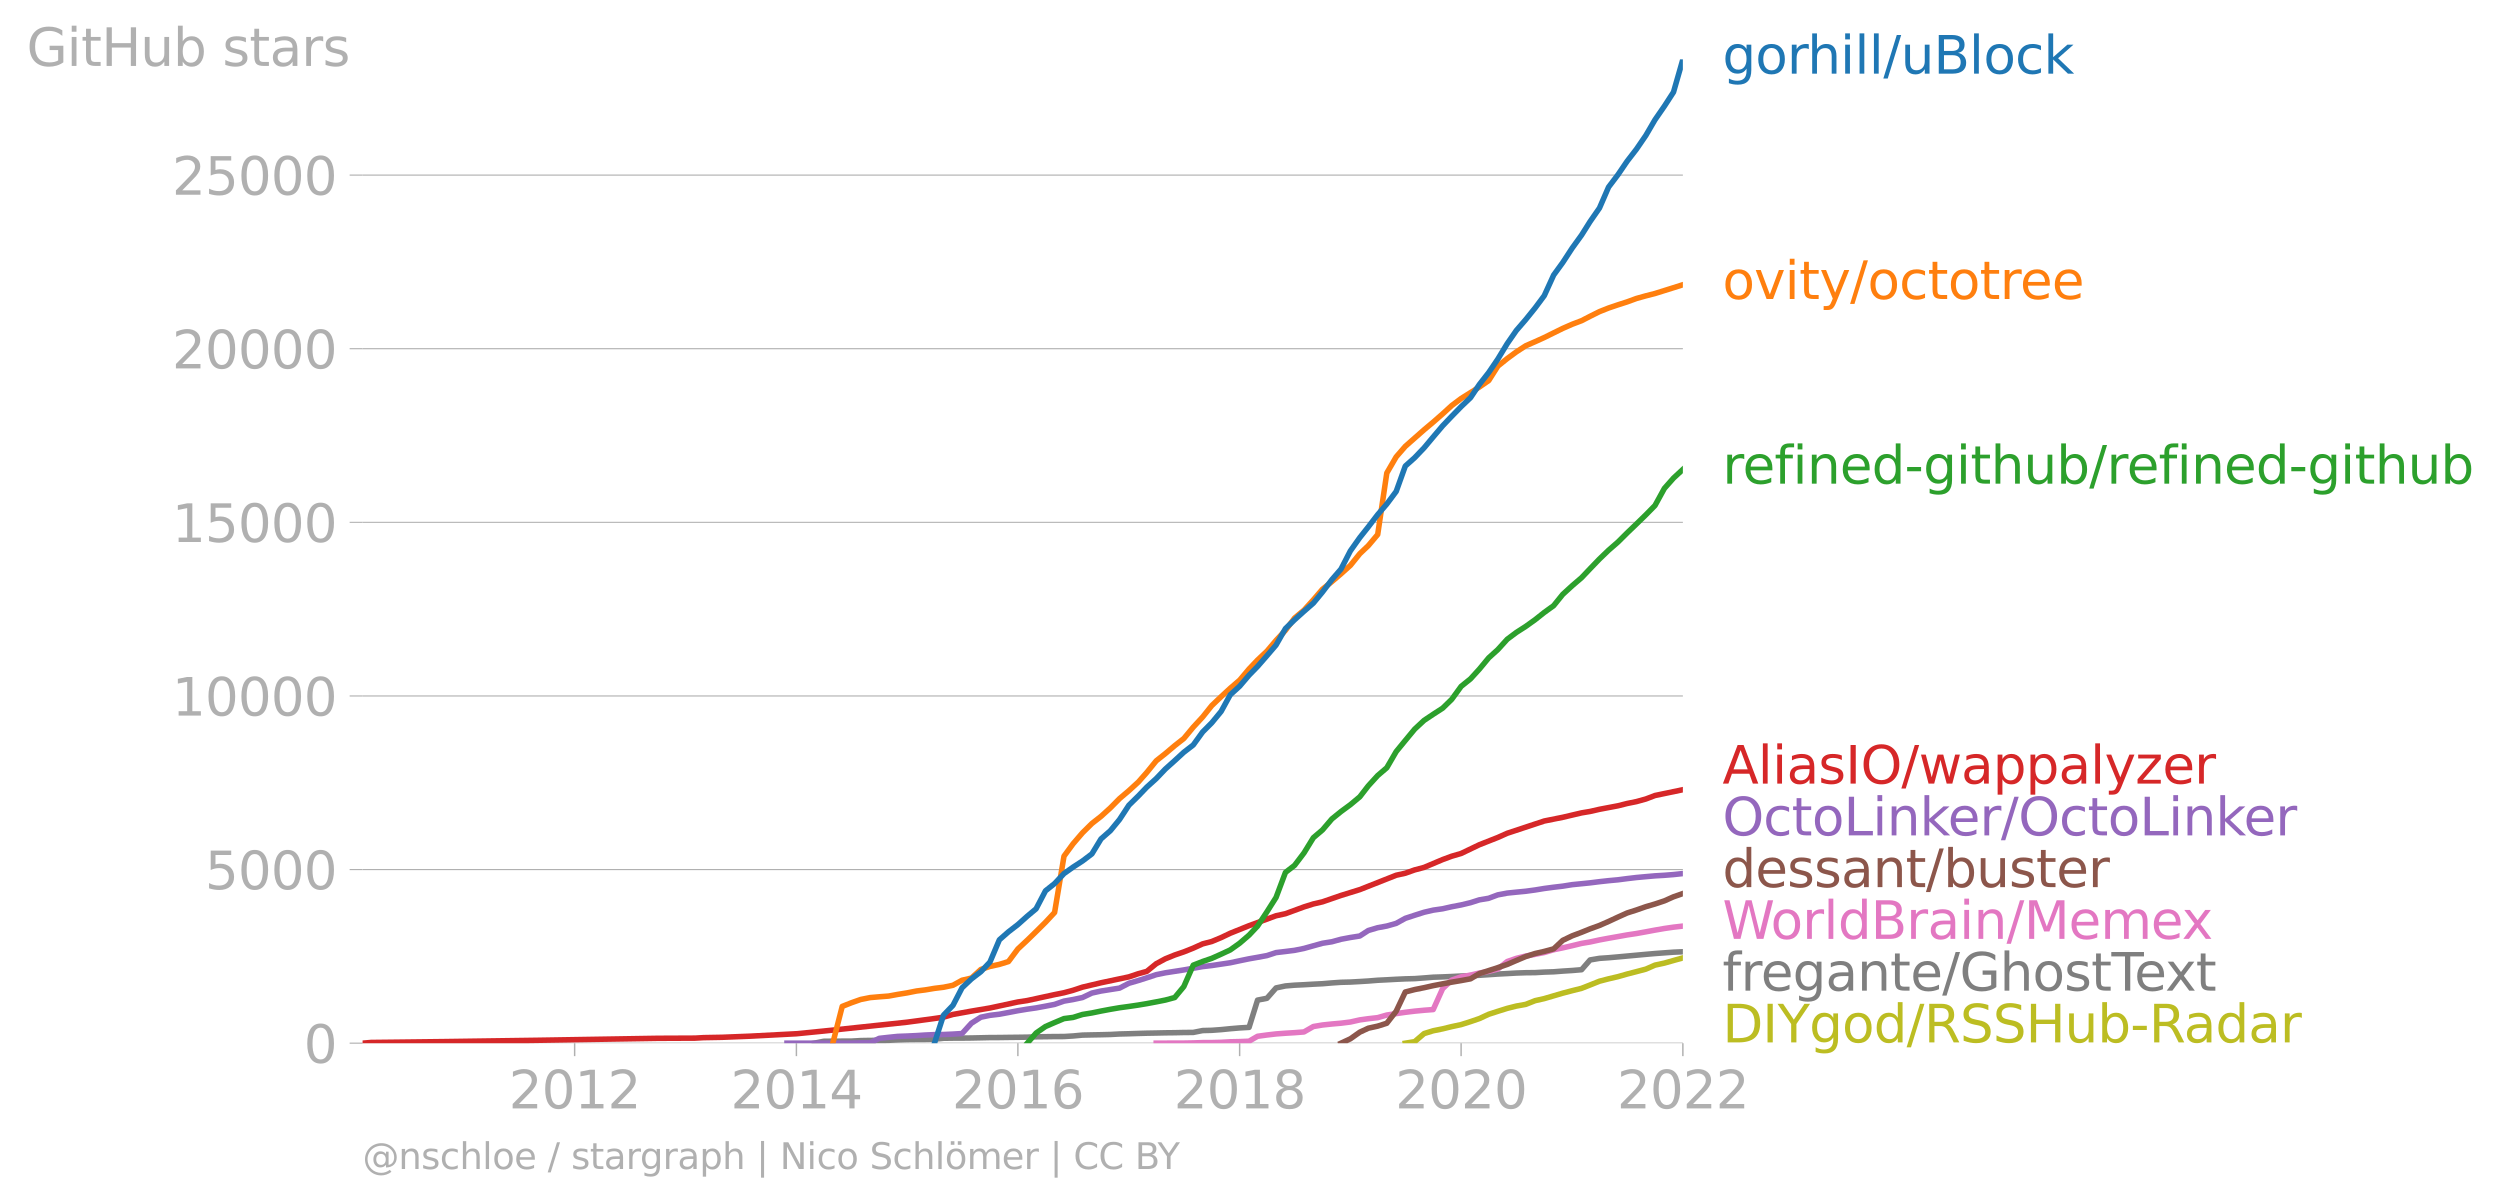 <svg xmlns:xlink="http://www.w3.org/1999/xlink" width="901.621" height="434.26" viewBox="0 0 676.216 325.695" xmlns="http://www.w3.org/2000/svg"><defs><style>*{stroke-linejoin:round;stroke-linecap:butt}</style></defs><g id="figure_1"><path d="M0 325.695h676.216V0H0v325.695z" style="fill:none" id="patch_1"/><g id="axes_1"><path d="M98.073 282.168h357.12V16.056H98.073v266.112z" style="fill:none" id="patch_2"/><g id="matplotlib.axis_1"><g id="xtick_1"><g id="line2d_1"><defs><path id="m52d4c49b91" d="M0 0v3.5" style="stroke:#b0b0b0;stroke-width:.4"/></defs><use xlink:href="#m52d4c49b91" x="155.432" y="282.168" style="fill:#b0b0b0;stroke:#b0b0b0;stroke-width:.4"/></g><g style="fill:#b0b0b0" transform="matrix(.14 0 0 -.14 137.617 299.806)" id="text_1"><defs><path id="DejaVuSans-32" d="M1228 531h2203V0H469v531q359 372 979 998 621 627 780 809 303 340 423 576 121 236 121 464 0 372-261 606-261 235-680 235-297 0-627-103-329-103-704-313v638q381 153 712 231 332 78 607 78 725 0 1156-363 431-362 431-968 0-288-108-546-107-257-392-607-78-91-497-524-418-433-1181-1211z" transform="scale(.016)"/><path id="DejaVuSans-30" d="M2034 4250q-487 0-733-480-245-479-245-1442 0-959 245-1439 246-480 733-480 491 0 736 480 246 480 246 1439 0 963-246 1442-245 480-736 480zm0 500q785 0 1199-621 414-620 414-1801 0-1178-414-1799Q2819-91 2034-91q-784 0-1198 620-414 621-414 1799 0 1181 414 1801 414 621 1198 621z" transform="scale(.016)"/><path id="DejaVuSans-31" d="M794 531h1031v3560L703 3866v575l1116 225h631V531h1031V0H794v531z" transform="scale(.016)"/></defs><use xlink:href="#DejaVuSans-32"/><use xlink:href="#DejaVuSans-30" x="63.623"/><use xlink:href="#DejaVuSans-31" x="127.246"/><use xlink:href="#DejaVuSans-32" x="190.869"/></g></g><g id="xtick_2"><use xlink:href="#m52d4c49b91" x="215.417" y="282.168" style="fill:#b0b0b0;stroke:#b0b0b0;stroke-width:.4" id="line2d_2"/><g style="fill:#b0b0b0" transform="matrix(.14 0 0 -.14 197.602 299.806)" id="text_2"><defs><path id="DejaVuSans-34" d="M2419 4116 825 1625h1594v2491zm-166 550h794V1625h666v-525h-666V0h-628v1100H313v609l1940 2957z" transform="scale(.016)"/></defs><use xlink:href="#DejaVuSans-32"/><use xlink:href="#DejaVuSans-30" x="63.623"/><use xlink:href="#DejaVuSans-31" x="127.246"/><use xlink:href="#DejaVuSans-34" x="190.869"/></g></g><g id="xtick_3"><use xlink:href="#m52d4c49b91" x="275.32" y="282.168" style="fill:#b0b0b0;stroke:#b0b0b0;stroke-width:.4" id="line2d_3"/><g style="fill:#b0b0b0" transform="matrix(.14 0 0 -.14 257.505 299.806)" id="text_3"><defs><path id="DejaVuSans-36" d="M2113 2584q-425 0-674-291-248-290-248-796 0-503 248-796 249-292 674-292t673 292q248 293 248 796 0 506-248 796-248 291-673 291zm1253 1979v-575q-238 112-480 171-242 60-480 60-625 0-955-422-329-422-376-1275 184 272 462 417 279 145 613 145 703 0 1111-427 408-426 408-1160 0-719-425-1154Q2819-91 2113-91q-810 0-1238 620-428 621-428 1799 0 1106 525 1764t1409 658q238 0 480-47t505-140z" transform="scale(.016)"/></defs><use xlink:href="#DejaVuSans-32"/><use xlink:href="#DejaVuSans-30" x="63.623"/><use xlink:href="#DejaVuSans-31" x="127.246"/><use xlink:href="#DejaVuSans-36" x="190.869"/></g></g><g id="xtick_4"><use xlink:href="#m52d4c49b91" x="335.305" y="282.168" style="fill:#b0b0b0;stroke:#b0b0b0;stroke-width:.4" id="line2d_4"/><g style="fill:#b0b0b0" transform="matrix(.14 0 0 -.14 317.49 299.806)" id="text_4"><defs><path id="DejaVuSans-38" d="M2034 2216q-450 0-708-241-257-241-257-662 0-422 257-663 258-241 708-241t709 242q260 243 260 662 0 421-258 662-257 241-711 241zm-631 268q-406 100-633 378-226 279-226 679 0 559 398 884 399 325 1092 325 697 0 1094-325t397-884q0-400-227-679-226-278-629-378 456-106 710-416 255-309 255-755 0-679-414-1042Q2806-91 2034-91q-771 0-1186 362-414 363-414 1042 0 446 256 755 257 310 713 416zm-231 997q0-362 226-565 227-203 636-203 407 0 636 203 230 203 230 565 0 363-230 566-229 203-636 203-409 0-636-203-226-203-226-566z" transform="scale(.016)"/></defs><use xlink:href="#DejaVuSans-32"/><use xlink:href="#DejaVuSans-30" x="63.623"/><use xlink:href="#DejaVuSans-31" x="127.246"/><use xlink:href="#DejaVuSans-38" x="190.869"/></g></g><g id="xtick_5"><use xlink:href="#m52d4c49b91" x="395.208" y="282.168" style="fill:#b0b0b0;stroke:#b0b0b0;stroke-width:.4" id="line2d_5"/><g style="fill:#b0b0b0" transform="matrix(.14 0 0 -.14 377.393 299.806)" id="text_5"><use xlink:href="#DejaVuSans-32"/><use xlink:href="#DejaVuSans-30" x="63.623"/><use xlink:href="#DejaVuSans-32" x="127.246"/><use xlink:href="#DejaVuSans-30" x="190.869"/></g></g><g id="xtick_6"><use xlink:href="#m52d4c49b91" x="455.193" y="282.168" style="fill:#b0b0b0;stroke:#b0b0b0;stroke-width:.4" id="line2d_6"/><g style="fill:#b0b0b0" transform="matrix(.14 0 0 -.14 437.378 299.806)" id="text_6"><use xlink:href="#DejaVuSans-32"/><use xlink:href="#DejaVuSans-30" x="63.623"/><use xlink:href="#DejaVuSans-32" x="127.246"/><use xlink:href="#DejaVuSans-32" x="190.869"/></g></g></g><g id="matplotlib.axis_2"><g id="ytick_1"><path d="M98.073 282.168h357.12" clip-path="url(#p6cdd4b6896)" style="fill:none;stroke:#b0b0b0;stroke-width:.3;stroke-linecap:square" id="line2d_7"/><g id="line2d_8"><defs><path id="m1a5c8ed6dc" d="M0 0h-3.5" style="stroke:#b0b0b0;stroke-width:.3"/></defs><use xlink:href="#m1a5c8ed6dc" x="98.073" y="282.168" style="fill:#b0b0b0;stroke:#b0b0b0;stroke-width:.3"/></g><use xlink:href="#DejaVuSans-30" style="fill:#b0b0b0" transform="matrix(.14 0 0 -.14 82.166 287.487)" id="text_7"/></g><g id="ytick_2"><path d="M98.073 235.207h357.12" clip-path="url(#p6cdd4b6896)" style="fill:none;stroke:#b0b0b0;stroke-width:.3;stroke-linecap:square" id="line2d_9"/><use xlink:href="#m1a5c8ed6dc" x="98.073" y="235.207" style="fill:#b0b0b0;stroke:#b0b0b0;stroke-width:.3" id="line2d_10"/><g style="fill:#b0b0b0" transform="matrix(.14 0 0 -.14 55.443 240.525)" id="text_8"><defs><path id="DejaVuSans-35" d="M691 4666h2478v-532H1269V2991q137 47 274 70 138 23 276 23 781 0 1237-428 457-428 457-1159 0-753-469-1171Q2575-91 1722-91q-294 0-599 50Q819 9 494 109v635q281-153 581-228t634-75q541 0 856 284 316 284 316 772 0 487-316 771-315 285-856 285-253 0-505-56-251-56-513-175v2344z" transform="scale(.016)"/></defs><use xlink:href="#DejaVuSans-35"/><use xlink:href="#DejaVuSans-30" x="63.623"/><use xlink:href="#DejaVuSans-30" x="127.246"/><use xlink:href="#DejaVuSans-30" x="190.869"/></g></g><g id="ytick_3"><path d="M98.073 188.245h357.12" clip-path="url(#p6cdd4b6896)" style="fill:none;stroke:#b0b0b0;stroke-width:.3;stroke-linecap:square" id="line2d_11"/><use xlink:href="#m1a5c8ed6dc" x="98.073" y="188.245" style="fill:#b0b0b0;stroke:#b0b0b0;stroke-width:.3" id="line2d_12"/><g style="fill:#b0b0b0" transform="matrix(.14 0 0 -.14 46.536 193.564)" id="text_9"><use xlink:href="#DejaVuSans-31"/><use xlink:href="#DejaVuSans-30" x="63.623"/><use xlink:href="#DejaVuSans-30" x="127.246"/><use xlink:href="#DejaVuSans-30" x="190.869"/><use xlink:href="#DejaVuSans-30" x="254.492"/></g></g><g id="ytick_4"><path d="M98.073 141.284h357.12" clip-path="url(#p6cdd4b6896)" style="fill:none;stroke:#b0b0b0;stroke-width:.3;stroke-linecap:square" id="line2d_13"/><use xlink:href="#m1a5c8ed6dc" x="98.073" y="141.284" style="fill:#b0b0b0;stroke:#b0b0b0;stroke-width:.3" id="line2d_14"/><g style="fill:#b0b0b0" transform="matrix(.14 0 0 -.14 46.536 146.602)" id="text_10"><use xlink:href="#DejaVuSans-31"/><use xlink:href="#DejaVuSans-35" x="63.623"/><use xlink:href="#DejaVuSans-30" x="127.246"/><use xlink:href="#DejaVuSans-30" x="190.869"/><use xlink:href="#DejaVuSans-30" x="254.492"/></g></g><g id="ytick_5"><path d="M98.073 94.322h357.12" clip-path="url(#p6cdd4b6896)" style="fill:none;stroke:#b0b0b0;stroke-width:.3;stroke-linecap:square" id="line2d_15"/><use xlink:href="#m1a5c8ed6dc" x="98.073" y="94.322" style="fill:#b0b0b0;stroke:#b0b0b0;stroke-width:.3" id="line2d_16"/><g style="fill:#b0b0b0" transform="matrix(.14 0 0 -.14 46.536 99.641)" id="text_11"><use xlink:href="#DejaVuSans-32"/><use xlink:href="#DejaVuSans-30" x="63.623"/><use xlink:href="#DejaVuSans-30" x="127.246"/><use xlink:href="#DejaVuSans-30" x="190.869"/><use xlink:href="#DejaVuSans-30" x="254.492"/></g></g><g id="ytick_6"><path d="M98.073 47.36h357.12" clip-path="url(#p6cdd4b6896)" style="fill:none;stroke:#b0b0b0;stroke-width:.3;stroke-linecap:square" id="line2d_17"/><use xlink:href="#m1a5c8ed6dc" x="98.073" y="47.361" style="fill:#b0b0b0;stroke:#b0b0b0;stroke-width:.3" id="line2d_18"/><g style="fill:#b0b0b0" transform="matrix(.14 0 0 -.14 46.536 52.68)" id="text_12"><use xlink:href="#DejaVuSans-32"/><use xlink:href="#DejaVuSans-35" x="63.623"/><use xlink:href="#DejaVuSans-30" x="127.246"/><use xlink:href="#DejaVuSans-30" x="190.869"/><use xlink:href="#DejaVuSans-30" x="254.492"/></g></g><g style="fill:#b0b0b0" transform="matrix(.14 0 0 -.14 7.2 17.838)" id="text_13"><defs><path id="DejaVuSans-47" d="M3809 666v1253H2778v519h1656V434q-365-259-806-392-440-133-940-133-1094 0-1712 639-617 640-617 1780 0 1144 617 1783 618 639 1712 639 456 0 867-113 411-112 758-331v-672q-350 297-744 447t-828 150q-857 0-1287-478-429-478-429-1425 0-944 429-1422 430-478 1287-478 334 0 596 58 263 58 472 180z" transform="scale(.016)"/><path id="DejaVuSans-69" d="M603 3500h575V0H603v3500zm0 1363h575v-729H603v729z" transform="scale(.016)"/><path id="DejaVuSans-74" d="M1172 4494v-994h1184v-447H1172V1153q0-428 117-550t477-122h590V0h-590q-666 0-919 248-253 249-253 905v1900H172v447h422v994h578z" transform="scale(.016)"/><path id="DejaVuSans-48" d="M628 4666h631V2753h2294v1913h631V0h-631v2222H1259V0H628v4666z" transform="scale(.016)"/><path id="DejaVuSans-75" d="M544 1381v2119h575V1403q0-497 193-746 194-248 582-248 465 0 735 297 271 297 271 810v1984h575V0h-575v538q-209-319-486-474-276-155-642-155-603 0-916 375-312 375-312 1097zm1447 2203z" transform="scale(.016)"/><path id="DejaVuSans-62" d="M3116 1747q0 634-261 995t-717 361q-457 0-718-361t-261-995q0-634 261-995t718-361q456 0 717 361t261 995zM1159 2969q182 312 458 463 277 152 661 152 638 0 1036-506 399-506 399-1331T3314 415Q2916-91 2278-91q-384 0-661 152-276 152-458 464V0H581v4863h578V2969z" transform="scale(.016)"/><path id="DejaVuSans-73" d="M2834 3397v-544q-243 125-506 187-262 63-544 63-428 0-642-131t-214-394q0-200 153-314t616-217l197-44q612-131 870-370t258-667q0-488-386-773Q2250-91 1575-91q-281 0-586 55T347 128v594q319-166 628-249 309-82 613-82 406 0 624 139 219 139 219 392 0 234-158 359-157 125-692 241l-200 47q-534 112-772 345-237 233-237 639 0 494 350 762 350 269 994 269 318 0 599-47 282-46 519-140z" transform="scale(.016)"/><path id="DejaVuSans-61" d="M2194 1759q-697 0-966-159t-269-544q0-306 202-486 202-179 548-179 479 0 768 339t289 901v128h-572zm1147 238V0h-575v531q-197-318-491-470T1556-91q-537 0-855 302-317 302-317 808 0 590 395 890 396 300 1180 300h807v57q0 397-261 614t-733 217q-300 0-585-72-284-72-546-216v532q315 122 612 182 297 61 578 61 760 0 1135-394 375-393 375-1193z" transform="scale(.016)"/><path id="DejaVuSans-72" d="M2631 2963q-97 56-211 82-114 27-251 27-488 0-749-317t-261-911V0H581v3500h578v-544q182 319 472 473 291 155 707 155 59 0 131-8 72-7 159-23l3-590z" transform="scale(.016)"/></defs><use xlink:href="#DejaVuSans-47"/><use xlink:href="#DejaVuSans-69" x="77.49"/><use xlink:href="#DejaVuSans-74" x="105.273"/><use xlink:href="#DejaVuSans-48" x="144.482"/><use xlink:href="#DejaVuSans-75" x="219.678"/><use xlink:href="#DejaVuSans-62" x="283.057"/><use xlink:href="#DejaVuSans-20" x="346.533"/><use xlink:href="#DejaVuSans-73" x="378.32"/><use xlink:href="#DejaVuSans-74" x="430.42"/><use xlink:href="#DejaVuSans-61" x="469.629"/><use xlink:href="#DejaVuSans-72" x="530.908"/><use xlink:href="#DejaVuSans-73" x="572.021"/></g></g><path d="m380.11 282.168 2.543-.413 2.544-2.189 2.462-.76 2.544-.517 2.461-.601 2.544-.545 2.544-.808 2.38-.817 2.543-1.174 2.462-.798 2.544-.798 2.462-.62 2.544-.46 2.543-1.006 2.462-.554 2.544-.751 2.462-.723 2.544-.667 2.543-.639 2.298-.901 2.544-1.024 2.462-.639 2.544-.592 2.461-.704 2.544-.657 2.544-.677 2.462-1.08 2.544-.554 2.461-.695 2.544-.714" clip-path="url(#p6cdd4b6896)" style="fill:none;stroke:#bcbd22;stroke-width:1.5;stroke-linecap:square" id="line2d_19"/><path d="m220.259 282.168 2.544-.517 2.461-.028 2.544-.01 2.462-.008 2.544-.141 2.544-.047 2.461-.01 2.544-.019 2.462-.122 2.544-.084 2.544-.028 2.297-.01 2.544-.047 2.462-.263 2.544-.037 2.461-.01 2.544-.028 2.544-.056 2.462-.057 2.544-.009 2.461-.037 2.544-.029 2.544-.037 2.38-.094 2.544-.028 2.461-.038 2.544-.01 2.462-.15 2.544-.234 2.544-.057 2.461-.047 2.544-.065 2.462-.132 2.544-.066 2.544-.084 2.297-.066 2.544-.047 2.462-.056 2.544-.028 2.461-.057 2.544-.019 2.544-.507 2.462-.066 2.544-.187 2.461-.245 2.544-.216 2.544-.15 2.298-7.373 2.543-.498 2.462-2.798 2.544-.536 2.462-.206 2.544-.123 2.543-.15 2.462-.122 2.544-.216 2.462-.169 2.544-.066 2.543-.14 2.298-.142 2.544-.206 2.462-.122 2.544-.141 2.461-.113 2.544-.066 2.544-.187 2.462-.198 2.544-.084 2.461-.104 2.544-.131 2.544-.094 2.38-.103 2.543-.17 2.462-.168 2.544-.132 2.462-.14 2.544-.085 2.543-.028 2.462-.141 2.544-.085 2.462-.188 2.544-.16 2.543-.215 2.298-2.64 2.544-.432 2.462-.169 2.544-.225 2.461-.226 2.544-.234 2.544-.235 2.462-.216 2.544-.188 2.461-.179 2.544-.112" clip-path="url(#p6cdd4b6896)" style="fill:none;stroke:#7f7f7f;stroke-width:1.5;stroke-linecap:square" id="line2d_20"/><path d="m312.739 282.168 2.462-.01 2.544-.018h2.461l2.544-.047 2.544-.085 2.462-.009 2.544-.066 2.461-.14 2.544-.057 2.544-.103 2.298-1.334 2.543-.348 2.462-.29 2.544-.189 2.462-.15 2.544-.197 2.543-1.465 2.462-.414 2.544-.272 2.462-.216 2.544-.32 2.543-.572 2.298-.32 2.544-.29 2.462-.705 2.544-.385 2.461-.357 2.544-.31 2.544-.244 2.462-.188 2.544-5.645 2.461-2.32 2.544-.883 2.544-.479 2.38-.544 2.543-.47 2.462-.61 2.544-2.039 2.462-.854 2.544-.63 2.543-.47 2.462-.478 2.544-.752 2.462-.516 2.544-.583 2.543-.62 2.298-.385 2.544-.554 2.462-.46 2.544-.45 2.461-.442 2.544-.385 2.544-.46 2.462-.46 2.544-.442 2.461-.357 2.544-.291" clip-path="url(#p6cdd4b6896)" style="fill:none;stroke:#e377c2;stroke-width:1.5;stroke-linecap:square" id="line2d_21"/><g style="fill:#1f77b4" transform="matrix(.14 0 0 -.14 465.907 19.92)" id="text_14"><defs><path id="DejaVuSans-67" d="M2906 1791q0 625-258 968-257 344-723 344-462 0-720-344-258-343-258-968 0-622 258-966t720-344q466 0 723 344 258 344 258 966zm575-1357q0-893-397-1329-396-436-1215-436-303 0-572 45t-522 139v559q253-137 500-202 247-66 503-66 566 0 847 295t281 892v285q-178-310-456-463T1784 0Q1141 0 747 490 353 981 353 1791q0 812 394 1302 394 491 1037 491 388 0 666-153t456-462v531h575V434z" transform="scale(.016)"/><path id="DejaVuSans-6f" d="M1959 3097q-462 0-731-361t-269-989q0-628 267-989 268-361 733-361 460 0 728 362 269 363 269 988 0 622-269 986-268 364-728 364zm0 487q750 0 1178-488 429-487 429-1349 0-859-429-1349Q2709-91 1959-91q-753 0-1180 489-426 490-426 1349 0 862 426 1349 427 488 1180 488z" transform="scale(.016)"/><path id="DejaVuSans-68" d="M3513 2113V0h-575v2094q0 497-194 743-194 247-581 247-466 0-735-297-269-296-269-809V0H581v4863h578V2956q207 316 486 472 280 156 646 156 603 0 912-373 310-373 310-1098z" transform="scale(.016)"/><path id="DejaVuSans-6c" d="M603 4863h575V0H603v4863z" transform="scale(.016)"/><path id="DejaVuSans-2f" d="M1625 4666h531L531-594H0l1625 5260z" transform="scale(.016)"/><path id="DejaVuSans-42" d="M1259 2228V519h1013q509 0 754 211 246 211 246 645 0 438-246 645-245 208-754 208H1259zm0 1919V2741h935q462 0 688 173 227 174 227 530 0 353-227 528-226 175-688 175h-935zm-631 519h1613q722 0 1112-300 391-300 391-853 0-429-200-682t-588-315q466-100 724-418 258-317 258-792 0-625-425-966Q3088 0 2303 0H628v4666z" transform="scale(.016)"/><path id="DejaVuSans-63" d="M3122 3366v-538q-244 135-489 202t-495 67q-560 0-870-355-309-354-309-995t309-996q310-354 870-354 250 0 495 67t489 202V134Q2881 22 2623-34q-257-57-548-57-791 0-1257 497-465 497-465 1341 0 856 470 1346 471 491 1290 491 265 0 518-55 253-54 491-163z" transform="scale(.016)"/><path id="DejaVuSans-6b" d="M581 4863h578V1991l1716 1509h734L1753 1863 3688 0h-750L1159 1709V0H581v4863z" transform="scale(.016)"/></defs><use xlink:href="#DejaVuSans-67"/><use xlink:href="#DejaVuSans-6f" x="63.477"/><use xlink:href="#DejaVuSans-72" x="124.658"/><use xlink:href="#DejaVuSans-68" x="164.021"/><use xlink:href="#DejaVuSans-69" x="227.4"/><use xlink:href="#DejaVuSans-6c" x="255.184"/><use xlink:href="#DejaVuSans-6c" x="282.967"/><use xlink:href="#DejaVuSans-2f" x="310.75"/><use xlink:href="#DejaVuSans-75" x="344.441"/><use xlink:href="#DejaVuSans-42" x="407.82"/><use xlink:href="#DejaVuSans-6c" x="476.424"/><use xlink:href="#DejaVuSans-6f" x="504.207"/><use xlink:href="#DejaVuSans-63" x="565.389"/><use xlink:href="#DejaVuSans-6b" x="620.369"/></g><g style="fill:#ff7f0e" transform="matrix(.14 0 0 -.14 465.907 80.875)" id="text_15"><defs><path id="DejaVuSans-76" d="M191 3500h609L1894 563l1094 2937h609L2284 0h-781L191 3500z" transform="scale(.016)"/><path id="DejaVuSans-79" d="M2059-325q-243-625-475-815-231-191-618-191H506v481h338q237 0 368 113 132 112 291 531l103 262L191 3500h609L1894 763l1094 2737h609L2059-325z" transform="scale(.016)"/><path id="DejaVuSans-65" d="M3597 1894v-281H953q38-594 358-905t892-311q331 0 642 81t618 244V178Q3153 47 2828-22t-659-69q-838 0-1327 487-489 488-489 1320 0 859 464 1363 464 505 1252 505 706 0 1117-455 411-454 411-1235zm-575 169q-6 471-264 752-258 282-683 282-481 0-770-272t-333-766l2050 4z" transform="scale(.016)"/></defs><use xlink:href="#DejaVuSans-6f"/><use xlink:href="#DejaVuSans-76" x="61.182"/><use xlink:href="#DejaVuSans-69" x="120.361"/><use xlink:href="#DejaVuSans-74" x="148.145"/><use xlink:href="#DejaVuSans-79" x="187.354"/><use xlink:href="#DejaVuSans-2f" x="246.533"/><use xlink:href="#DejaVuSans-6f" x="280.225"/><use xlink:href="#DejaVuSans-63" x="341.406"/><use xlink:href="#DejaVuSans-74" x="396.387"/><use xlink:href="#DejaVuSans-6f" x="435.596"/><use xlink:href="#DejaVuSans-74" x="496.777"/><use xlink:href="#DejaVuSans-72" x="535.986"/><use xlink:href="#DejaVuSans-65" x="574.85"/><use xlink:href="#DejaVuSans-65" x="636.373"/></g><g style="fill:#2ca02c" transform="matrix(.14 0 0 -.14 465.907 130.823)" id="text_16"><defs><path id="DejaVuSans-66" d="M2375 4863v-479h-550q-309 0-430-125-120-125-120-450v-309h947v-447h-947V0H697v3053H147v447h550v244q0 584 272 851 272 268 862 268h544z" transform="scale(.016)"/><path id="DejaVuSans-6e" d="M3513 2113V0h-575v2094q0 497-194 743-194 247-581 247-466 0-735-297-269-296-269-809V0H581v3500h578v-544q207 316 486 472 280 156 646 156 603 0 912-373 310-373 310-1098z" transform="scale(.016)"/><path id="DejaVuSans-64" d="M2906 2969v1894h575V0h-575v525q-181-312-458-464-276-152-664-152-634 0-1033 506-398 507-398 1332t398 1331q399 506 1033 506 388 0 664-152 277-151 458-463zM947 1747q0-634 261-995t717-361q456 0 718 361 263 361 263 995t-263 995q-262 361-718 361t-717-361q-261-361-261-995z" transform="scale(.016)"/><path id="DejaVuSans-2d" d="M313 2009h1684v-512H313v512z" transform="scale(.016)"/></defs><use xlink:href="#DejaVuSans-72"/><use xlink:href="#DejaVuSans-65" x="38.863"/><use xlink:href="#DejaVuSans-66" x="100.387"/><use xlink:href="#DejaVuSans-69" x="135.592"/><use xlink:href="#DejaVuSans-6e" x="163.375"/><use xlink:href="#DejaVuSans-65" x="226.754"/><use xlink:href="#DejaVuSans-64" x="288.277"/><use xlink:href="#DejaVuSans-2d" x="351.754"/><use xlink:href="#DejaVuSans-67" x="387.838"/><use xlink:href="#DejaVuSans-69" x="451.314"/><use xlink:href="#DejaVuSans-74" x="479.098"/><use xlink:href="#DejaVuSans-68" x="518.307"/><use xlink:href="#DejaVuSans-75" x="581.686"/><use xlink:href="#DejaVuSans-62" x="645.064"/><use xlink:href="#DejaVuSans-2f" x="708.541"/><use xlink:href="#DejaVuSans-72" x="742.232"/><use xlink:href="#DejaVuSans-65" x="781.096"/><use xlink:href="#DejaVuSans-66" x="842.619"/><use xlink:href="#DejaVuSans-69" x="877.824"/><use xlink:href="#DejaVuSans-6e" x="905.607"/><use xlink:href="#DejaVuSans-65" x="968.986"/><use xlink:href="#DejaVuSans-64" x="1030.51"/><use xlink:href="#DejaVuSans-2d" x="1093.986"/><use xlink:href="#DejaVuSans-67" x="1130.07"/><use xlink:href="#DejaVuSans-69" x="1193.547"/><use xlink:href="#DejaVuSans-74" x="1221.33"/><use xlink:href="#DejaVuSans-68" x="1260.539"/><use xlink:href="#DejaVuSans-75" x="1323.918"/><use xlink:href="#DejaVuSans-62" x="1387.297"/></g><g style="fill:#d62728" transform="matrix(.14 0 0 -.14 465.907 211.958)" id="text_17"><defs><path id="DejaVuSans-41" d="m2188 4044-857-2322h1716l-859 2322zm-357 622h716L4325 0h-656l-425 1197H1141L716 0H50l1781 4666z" transform="scale(.016)"/><path id="DejaVuSans-49" d="M628 4666h631V0H628v4666z" transform="scale(.016)"/><path id="DejaVuSans-4f" d="M2522 4238q-688 0-1093-513-404-512-404-1397 0-881 404-1394 405-512 1093-512 687 0 1089 512 402 513 402 1394 0 885-402 1397-402 513-1089 513zm0 512q981 0 1568-658 588-658 588-1764 0-1103-588-1761Q3503-91 2522-91q-984 0-1574 656-589 657-589 1763t589 1764q590 658 1574 658z" transform="scale(.016)"/><path id="DejaVuSans-77" d="M269 3500h575l719-2731 715 2731h678l719-2731 716 2731h575L4050 0h-678l-753 2869L1863 0h-679L269 3500z" transform="scale(.016)"/><path id="DejaVuSans-70" d="M1159 525v-1856H581v4831h578v-531q182 312 458 463 277 152 661 152 638 0 1036-506 399-506 399-1331T3314 415Q2916-91 2278-91q-384 0-661 152-276 152-458 464zm1957 1222q0 634-261 995t-717 361q-457 0-718-361t-261-995q0-634 261-995t718-361q456 0 717 361t261 995z" transform="scale(.016)"/><path id="DejaVuSans-7a" d="M353 3500h2731v-525L922 459h2162V0H275v525l2163 2516H353v459z" transform="scale(.016)"/></defs><use xlink:href="#DejaVuSans-41"/><use xlink:href="#DejaVuSans-6c" x="68.408"/><use xlink:href="#DejaVuSans-69" x="96.191"/><use xlink:href="#DejaVuSans-61" x="123.975"/><use xlink:href="#DejaVuSans-73" x="185.254"/><use xlink:href="#DejaVuSans-49" x="237.354"/><use xlink:href="#DejaVuSans-4f" x="266.846"/><use xlink:href="#DejaVuSans-2f" x="345.557"/><use xlink:href="#DejaVuSans-77" x="379.248"/><use xlink:href="#DejaVuSans-61" x="461.035"/><use xlink:href="#DejaVuSans-70" x="522.314"/><use xlink:href="#DejaVuSans-70" x="585.791"/><use xlink:href="#DejaVuSans-61" x="649.268"/><use xlink:href="#DejaVuSans-6c" x="710.547"/><use xlink:href="#DejaVuSans-79" x="738.33"/><use xlink:href="#DejaVuSans-7a" x="797.51"/><use xlink:href="#DejaVuSans-65" x="850"/><use xlink:href="#DejaVuSans-72" x="911.523"/></g><g style="fill:#9467bd" transform="matrix(.14 0 0 -.14 465.907 225.958)" id="text_18"><defs><path id="DejaVuSans-4c" d="M628 4666h631V531h2272V0H628v4666z" transform="scale(.016)"/></defs><use xlink:href="#DejaVuSans-4f"/><use xlink:href="#DejaVuSans-63" x="78.711"/><use xlink:href="#DejaVuSans-74" x="133.691"/><use xlink:href="#DejaVuSans-6f" x="172.9"/><use xlink:href="#DejaVuSans-4c" x="234.082"/><use xlink:href="#DejaVuSans-69" x="289.795"/><use xlink:href="#DejaVuSans-6e" x="317.578"/><use xlink:href="#DejaVuSans-6b" x="380.957"/><use xlink:href="#DejaVuSans-65" x="435.242"/><use xlink:href="#DejaVuSans-72" x="496.766"/><use xlink:href="#DejaVuSans-2f" x="537.879"/><use xlink:href="#DejaVuSans-4f" x="571.57"/><use xlink:href="#DejaVuSans-63" x="650.281"/><use xlink:href="#DejaVuSans-74" x="705.262"/><use xlink:href="#DejaVuSans-6f" x="744.471"/><use xlink:href="#DejaVuSans-4c" x="805.652"/><use xlink:href="#DejaVuSans-69" x="861.365"/><use xlink:href="#DejaVuSans-6e" x="889.148"/><use xlink:href="#DejaVuSans-6b" x="952.527"/><use xlink:href="#DejaVuSans-65" x="1006.813"/><use xlink:href="#DejaVuSans-72" x="1068.336"/></g><g style="fill:#8c564b" transform="matrix(.14 0 0 -.14 465.907 239.958)" id="text_19"><use xlink:href="#DejaVuSans-64"/><use xlink:href="#DejaVuSans-65" x="63.477"/><use xlink:href="#DejaVuSans-73" x="125"/><use xlink:href="#DejaVuSans-73" x="177.1"/><use xlink:href="#DejaVuSans-61" x="229.199"/><use xlink:href="#DejaVuSans-6e" x="290.479"/><use xlink:href="#DejaVuSans-74" x="353.857"/><use xlink:href="#DejaVuSans-2f" x="393.066"/><use xlink:href="#DejaVuSans-62" x="426.758"/><use xlink:href="#DejaVuSans-75" x="490.234"/><use xlink:href="#DejaVuSans-73" x="553.613"/><use xlink:href="#DejaVuSans-74" x="605.713"/><use xlink:href="#DejaVuSans-65" x="644.922"/><use xlink:href="#DejaVuSans-72" x="706.445"/></g><g style="fill:#e377c2" transform="matrix(.14 0 0 -.14 465.907 253.958)" id="text_20"><defs><path id="DejaVuSans-57" d="M213 4666h637l981-3944 978 3944h710l981-3944 978 3944h641L4947 0h-794l-984 4050L2175 0h-794L213 4666z" transform="scale(.016)"/><path id="DejaVuSans-4d" d="M628 4666h941l1190-3175 1197 3175h941V0h-616v4097L3078 897h-634L1241 4097V0H628v4666z" transform="scale(.016)"/><path id="DejaVuSans-6d" d="M3328 2828q216 388 516 572t706 184q547 0 844-383 297-382 297-1088V0h-578v2094q0 503-179 746-178 244-543 244-447 0-707-297-259-296-259-809V0h-578v2094q0 506-178 748t-550 242q-441 0-701-298-259-298-259-808V0H581v3500h578v-544q197 322 472 475t653 153q382 0 649-194 267-193 395-562z" transform="scale(.016)"/><path id="DejaVuSans-78" d="M3513 3500 2247 1797 3578 0h-678L1881 1375 863 0H184l1360 1831L300 3500h678l928-1247 928 1247h679z" transform="scale(.016)"/></defs><use xlink:href="#DejaVuSans-57"/><use xlink:href="#DejaVuSans-6f" x="93.002"/><use xlink:href="#DejaVuSans-72" x="154.184"/><use xlink:href="#DejaVuSans-6c" x="195.297"/><use xlink:href="#DejaVuSans-64" x="223.08"/><use xlink:href="#DejaVuSans-42" x="286.557"/><use xlink:href="#DejaVuSans-72" x="355.16"/><use xlink:href="#DejaVuSans-61" x="396.273"/><use xlink:href="#DejaVuSans-69" x="457.553"/><use xlink:href="#DejaVuSans-6e" x="485.336"/><use xlink:href="#DejaVuSans-2f" x="548.715"/><use xlink:href="#DejaVuSans-4d" x="582.406"/><use xlink:href="#DejaVuSans-65" x="668.686"/><use xlink:href="#DejaVuSans-6d" x="730.209"/><use xlink:href="#DejaVuSans-65" x="827.621"/><use xlink:href="#DejaVuSans-78" x="887.395"/></g><g style="fill:#7f7f7f" transform="matrix(.14 0 0 -.14 465.907 267.958)" id="text_21"><defs><path id="DejaVuSans-54" d="M-19 4666h3947v-532H2272V0h-634v4134H-19v532z" transform="scale(.016)"/></defs><use xlink:href="#DejaVuSans-66"/><use xlink:href="#DejaVuSans-72" x="35.205"/><use xlink:href="#DejaVuSans-65" x="74.068"/><use xlink:href="#DejaVuSans-67" x="135.592"/><use xlink:href="#DejaVuSans-61" x="199.068"/><use xlink:href="#DejaVuSans-6e" x="260.348"/><use xlink:href="#DejaVuSans-74" x="323.727"/><use xlink:href="#DejaVuSans-65" x="362.936"/><use xlink:href="#DejaVuSans-2f" x="424.459"/><use xlink:href="#DejaVuSans-47" x="458.15"/><use xlink:href="#DejaVuSans-68" x="535.641"/><use xlink:href="#DejaVuSans-6f" x="599.02"/><use xlink:href="#DejaVuSans-73" x="660.201"/><use xlink:href="#DejaVuSans-74" x="712.301"/><use xlink:href="#DejaVuSans-54" x="751.51"/><use xlink:href="#DejaVuSans-65" x="795.594"/><use xlink:href="#DejaVuSans-78" x="855.367"/><use xlink:href="#DejaVuSans-74" x="914.547"/></g><g style="fill:#bcbd22" transform="matrix(.14 0 0 -.14 465.907 281.958)" id="text_22"><defs><path id="DejaVuSans-44" d="M1259 4147V519h763q966 0 1414 437 448 438 448 1382 0 937-448 1373t-1414 436h-763zm-631 519h1297q1356 0 1990-564 635-564 635-1764 0-1207-638-1773Q3275 0 1925 0H628v4666z" transform="scale(.016)"/><path id="DejaVuSans-59" d="M-13 4666h679l1293-1919 1285 1919h678L2272 2222V0h-634v2222L-13 4666z" transform="scale(.016)"/><path id="DejaVuSans-52" d="M2841 2188q203-69 395-294t386-619L4263 0h-679l-596 1197q-232 469-449 622t-592 153h-688V0H628v4666h1425q800 0 1194-335 394-334 394-1009 0-441-205-732-205-290-595-402zM1259 4147V2491h794q456 0 689 211t233 620q0 409-233 617t-689 208h-794z" transform="scale(.016)"/><path id="DejaVuSans-53" d="M3425 4513v-616q-359 172-678 256-319 85-616 85-515 0-795-200t-280-569q0-310 186-468 186-157 705-254l381-78q706-135 1042-474t336-907q0-679-455-1029Q2797-91 1919-91q-331 0-705 75-373 75-773 222v650q384-215 753-325 369-109 725-109 540 0 834 212 294 213 294 607 0 343-211 537t-692 291l-385 75q-706 140-1022 440-315 300-315 835 0 619 436 975t1201 356q329 0 669-60 341-59 697-177z" transform="scale(.016)"/></defs><use xlink:href="#DejaVuSans-44"/><use xlink:href="#DejaVuSans-49" x="77.002"/><use xlink:href="#DejaVuSans-59" x="106.494"/><use xlink:href="#DejaVuSans-67" x="167.578"/><use xlink:href="#DejaVuSans-6f" x="231.055"/><use xlink:href="#DejaVuSans-64" x="292.236"/><use xlink:href="#DejaVuSans-2f" x="355.713"/><use xlink:href="#DejaVuSans-52" x="389.404"/><use xlink:href="#DejaVuSans-53" x="458.887"/><use xlink:href="#DejaVuSans-53" x="522.363"/><use xlink:href="#DejaVuSans-48" x="585.84"/><use xlink:href="#DejaVuSans-75" x="661.035"/><use xlink:href="#DejaVuSans-62" x="724.414"/><use xlink:href="#DejaVuSans-2d" x="787.891"/><use xlink:href="#DejaVuSans-52" x="823.975"/><use xlink:href="#DejaVuSans-61" x="891.207"/><use xlink:href="#DejaVuSans-64" x="952.486"/><use xlink:href="#DejaVuSans-61" x="1015.963"/><use xlink:href="#DejaVuSans-72" x="1077.242"/></g><g style="fill:#b0b0b0" transform="matrix(.097 0 0 -.097 98.073 316.204)" id="text_23"><defs><path id="DejaVuSans-40" d="M2381 1678q0-447 222-702 222-254 610-254 384 0 604 256 221 256 221 700 0 438-225 695-225 258-607 258-378 0-602-256-223-256-223-697zm1703-934q-187-241-429-355t-564-114q-538 0-874 389t-336 1014q0 625 337 1015 338 391 873 391 322 0 565-117 244-117 428-354v409h447V722q457 69 714 417 258 349 258 902 0 334-99 628-98 294-298 544-325 409-792 626t-1017 217q-384 0-738-102-353-101-653-301-490-319-767-836-276-517-276-1120 0-497 179-932 180-434 521-765 328-325 759-495 431-171 922-171 403 0 792 136t714 389l281-347q-390-303-851-464t-936-161q-578 0-1091 205-512 205-912 595Q841 78 631 592q-209 514-209 1105 0 569 212 1084 213 516 607 907 403 396 931 607t1119 211q662 0 1229-272 568-271 952-771 234-307 357-666 124-359 124-744 0-822-497-1297T4084 263v481z" transform="scale(.016)"/><path id="DejaVuSans-7c" d="M1344 4891v-6400H813v6400h531z" transform="scale(.016)"/><path id="DejaVuSans-4e" d="M628 4666h850L3547 763v3903h612V0h-850L1241 3903V0H628v4666z" transform="scale(.016)"/><path id="DejaVuSans-f6" d="M1959 3097q-462 0-731-361t-269-989q0-628 267-989 268-361 733-361 460 0 728 362 269 363 269 988 0 622-269 986-268 364-728 364zm0 487q750 0 1178-488 429-487 429-1349 0-859-429-1349Q2709-91 1959-91q-753 0-1180 489-426 490-426 1349 0 862 426 1349 427 488 1180 488zm295 1266h634v-631h-634v631zm-1222 0h634v-631h-634v631z" transform="scale(.016)"/><path id="DejaVuSans-43" d="M4122 4306v-665q-319 297-680 443-361 147-767 147-800 0-1225-489t-425-1414q0-922 425-1411t1225-489q406 0 767 147t680 444V359q-331-225-702-338-370-112-782-112-1060 0-1670 648-609 649-609 1771 0 1125 609 1773 610 649 1670 649 418 0 788-111 371-111 696-333z" transform="scale(.016)"/></defs><use xlink:href="#DejaVuSans-40"/><use xlink:href="#DejaVuSans-6e" x="100"/><use xlink:href="#DejaVuSans-73" x="163.379"/><use xlink:href="#DejaVuSans-63" x="215.479"/><use xlink:href="#DejaVuSans-68" x="270.459"/><use xlink:href="#DejaVuSans-6c" x="333.838"/><use xlink:href="#DejaVuSans-6f" x="361.621"/><use xlink:href="#DejaVuSans-65" x="422.803"/><use xlink:href="#DejaVuSans-20" x="484.326"/><use xlink:href="#DejaVuSans-2f" x="516.113"/><use xlink:href="#DejaVuSans-20" x="549.805"/><use xlink:href="#DejaVuSans-73" x="581.592"/><use xlink:href="#DejaVuSans-74" x="633.691"/><use xlink:href="#DejaVuSans-61" x="672.9"/><use xlink:href="#DejaVuSans-72" x="734.18"/><use xlink:href="#DejaVuSans-67" x="773.543"/><use xlink:href="#DejaVuSans-72" x="837.02"/><use xlink:href="#DejaVuSans-61" x="878.133"/><use xlink:href="#DejaVuSans-70" x="939.412"/><use xlink:href="#DejaVuSans-68" x="1002.889"/><use xlink:href="#DejaVuSans-20" x="1066.268"/><use xlink:href="#DejaVuSans-7c" x="1098.055"/><use xlink:href="#DejaVuSans-20" x="1131.746"/><use xlink:href="#DejaVuSans-4e" x="1163.533"/><use xlink:href="#DejaVuSans-69" x="1238.338"/><use xlink:href="#DejaVuSans-63" x="1266.121"/><use xlink:href="#DejaVuSans-6f" x="1321.102"/><use xlink:href="#DejaVuSans-20" x="1382.283"/><use xlink:href="#DejaVuSans-53" x="1414.07"/><use xlink:href="#DejaVuSans-63" x="1477.547"/><use xlink:href="#DejaVuSans-68" x="1532.527"/><use xlink:href="#DejaVuSans-6c" x="1595.906"/><use xlink:href="#DejaVuSans-f6" x="1623.689"/><use xlink:href="#DejaVuSans-6d" x="1684.871"/><use xlink:href="#DejaVuSans-65" x="1782.283"/><use xlink:href="#DejaVuSans-72" x="1843.807"/><use xlink:href="#DejaVuSans-20" x="1884.92"/><use xlink:href="#DejaVuSans-7c" x="1916.707"/><use xlink:href="#DejaVuSans-20" x="1950.398"/><use xlink:href="#DejaVuSans-43" x="1982.186"/><use xlink:href="#DejaVuSans-43" x="2052.01"/><use xlink:href="#DejaVuSans-20" x="2121.834"/><use xlink:href="#DejaVuSans-42" x="2153.621"/><use xlink:href="#DejaVuSans-59" x="2216.725"/></g><path d="m362.713 282.168 2.544-1.183 2.543-1.794 2.298-1.071 2.544-.564 2.462-.78 2.544-3.258 2.461-5.194 2.544-.658 2.544-.507 2.462-.554 2.544-.488 2.461-.451 2.544-.432 2.544-.47 2.38-1.418 2.543-.817 2.462-.799 2.544-.864 2.462-1.061 2.544-1.07 2.543-.827 2.462-.564 2.544-.685 2.462-2.302 2.544-1.22 2.543-.959 2.298-.93 2.544-.92 2.462-1.08 2.544-1.183 2.461-1.109 2.544-.817 2.544-.892 2.462-.723 2.544-.846 2.461-1.098 2.544-.893" clip-path="url(#p6cdd4b6896)" style="fill:none;stroke:#8c564b;stroke-width:1.5;stroke-linecap:square" id="line2d_22"/><path d="m212.873 282.168 2.544-.01H220.26l2.544-.009H230.27l2.544-.065 2.544-.01 2.461-1.211 2.544-.282 2.462-.254 2.544-.094 2.544-.122 2.297-.15 2.544-.113 2.462-.028 2.544-.113 2.461-.15 2.544-2.799 2.544-1.615 2.462-.508 2.544-.3 2.461-.46 2.544-.489 2.544-.422 2.38-.339 2.544-.47 2.461-.478 2.544-.892 2.462-.423 2.544-.545 2.544-1.211 2.461-.545 2.544-.404 2.462-.385 2.544-1.315 2.544-.742 2.297-.733 2.544-.845 2.462-.507 2.544-.395 2.461-.385 2.544-.45 2.544-.451 2.462-.282 2.544-.385 2.461-.367 2.544-.544 2.544-.526 2.298-.404 2.543-.47 2.462-.807 2.544-.301 2.462-.31 2.544-.517 2.543-.713 2.462-.686 2.544-.404 2.462-.676 2.544-.48 2.543-.403 2.298-1.484 2.544-.76 2.462-.452 2.544-.723 2.461-1.362 2.544-.836 2.544-.807 2.462-.573 2.544-.367 2.461-.554 2.544-.488 2.544-.61 2.38-.761 2.543-.432 2.462-.92 2.544-.48 2.462-.253 2.544-.245 2.543-.347 2.462-.404 2.544-.338 2.462-.291 2.544-.404 2.543-.254 2.298-.235 2.544-.319 2.462-.272 2.544-.235 2.461-.32 2.544-.3 2.544-.235 2.462-.216 2.544-.15 2.461-.197 2.544-.273" clip-path="url(#p6cdd4b6896)" style="fill:none;stroke:#9467bd;stroke-width:1.5;stroke-linecap:square" id="line2d_23"/><path d="m98.073 282.168 2.298-.197 7.55-.085 12.554-.15 12.391-.178 12.555-.179 32.495-.535 10.094-.047 2.297-.132 5.006-.094 7.55-.3 12.554-.658 7.386-.732 22.566-2.395 7.385-.996 2.462-.366 2.544-.733 5.005-.901 5.006-.846 7.55-1.625 2.543-.385 7.385-1.606 2.544-.507 2.462-.667 2.544-.845 5.005-1.184 7.55-1.596 2.544-.855 2.297-.63 2.544-2.075 2.462-1.324 2.544-1.033 2.461-.836 2.544-1.015 2.544-1.155 2.462-.639 2.544-1.06 2.461-1.175 5.088-2.047 7.303-2.687 2.544-.554 5.006-1.84 2.543-.8 2.462-.572 5.006-1.728 5.087-1.578 9.848-3.889 2.461-.544 2.544-.902 2.544-.676 5.006-2.113 2.461-.911 2.544-.742 4.924-2.358 5.005-1.972 2.544-1.137 10.011-3.315 5.006-1.005 5.087-1.193 2.298-.385 2.544-.582 5.006-.95 2.461-.619 2.544-.517 2.544-.704 2.462-.94 7.55-1.577h0" clip-path="url(#p6cdd4b6896)" style="fill:none;stroke:#d62728;stroke-width:1.5;stroke-linecap:square" id="line2d_24"/><path d="m277.864 282.168 2.38-2.743 2.544-1.765 2.461-1.071 2.544-1.07 2.462-.32 2.544-.798 2.544-.414 2.461-.507 2.544-.479 2.462-.422 2.544-.348 2.544-.376 2.297-.385 2.544-.479 2.462-.488 2.544-.686 2.461-2.968 2.544-5.785 2.544-.996 2.462-.845 2.544-1.137 2.461-1.146 2.544-1.812 2.544-2.189 2.298-2.442 2.543-3.87 2.462-3.878 2.544-6.772 2.462-1.907 2.544-3.353 2.543-4.133 2.462-2.094 2.544-2.977 2.462-1.992 2.544-1.869 2.543-2.122 2.298-2.968 2.544-2.79 2.462-2.104 2.544-4.376 2.461-3.006 2.544-3.071 2.544-2.367 2.462-1.644 2.544-1.643 2.461-2.395 2.544-3.504 2.544-2.047 2.38-2.611 2.543-3.072 2.462-2.226 2.544-2.799 2.462-1.84 2.544-1.635 2.543-1.822 2.462-1.953 2.544-1.841 2.462-3.053 2.544-2.33 2.543-2.178 2.298-2.423 2.544-2.64 2.462-2.366 2.544-2.217 2.461-2.451 2.544-2.442 2.544-2.48 2.462-2.508 2.544-4.63 2.461-2.78 2.544-2.358" clip-path="url(#p6cdd4b6896)" style="fill:none;stroke:#2ca02c;stroke-width:1.5;stroke-linecap:square" id="line2d_25"/><path d="m225.264 282.168 2.544-9.946 2.462-.977 2.544-.902 2.544-.507 2.461-.216 2.544-.197 2.462-.451 2.544-.413 2.544-.508 2.297-.29 2.544-.423 2.462-.301 2.544-.535 2.461-1.362 2.544-.592 2.544-2.33 2.462-.816 2.544-.554 2.461-.761 2.544-3.41 2.544-2.376 2.38-2.32 2.544-2.526 2.461-2.64 2.544-15.234 2.462-3.362 2.544-2.959 2.544-2.517 2.461-1.925 2.544-2.311 2.462-2.489 2.544-2.16 2.544-2.33 2.297-2.601 2.544-3.137 2.462-1.954 2.544-2.15 2.461-1.935 2.544-3.062 2.544-2.752 2.462-3.08 2.544-2.424 2.461-2.273 2.544-2.188 2.544-3.025 2.298-2.423 2.543-2.395 2.462-2.912 2.544-2.733 2.462-3.306 2.544-2.132 2.543-2.808 2.462-2.865 2.544-2.057 2.462-2.104 2.544-2.282 2.543-3.156 2.298-2.179 2.544-3.015 2.462-16.634 2.544-4.376 2.461-2.837 2.544-2.245 2.544-2.244 2.462-2.067 2.544-2.226 2.461-2.254 2.544-1.906 2.544-1.597 2.38-1.503 2.543-1.756 2.462-3.898 2.544-2.048 2.462-1.812 2.544-1.653 2.543-1.109 2.462-1.117 2.544-1.259 2.462-1.211 2.544-1.118 2.543-.968 2.298-1.183 2.544-1.268 2.462-.977 2.544-.864 2.461-.789 2.544-.93 2.544-.713 2.462-.63 2.544-.798 2.461-.77 2.544-.808" clip-path="url(#p6cdd4b6896)" style="fill:none;stroke:#ff7f0e;stroke-width:1.5;stroke-linecap:square" id="line2d_26"/><path d="m252.754 282.168 2.462-7.589 2.544-2.64 2.461-4.752 2.544-2.404 2.544-1.954 2.462-2.61 2.544-6.012 2.461-2.16 2.544-1.963 2.544-2.273 2.38-1.991 2.544-4.865 2.461-1.963 2.544-2.705 2.462-1.747 2.544-1.653 2.544-1.926 2.461-4.048 2.544-2.235 2.462-3.006 2.544-3.879 2.544-2.498 2.297-2.395 2.544-2.301 2.462-2.583 2.544-2.282 2.461-2.264 2.544-1.963 2.544-3.522 2.462-2.47 2.544-3.09 2.461-4.49 2.544-2.32 2.544-2.987 2.298-2.357 2.543-2.921 2.462-2.883 2.544-4.452 2.462-2.367 2.544-2.292 2.543-2.226 2.462-2.987 2.544-3.362 2.462-2.846 2.544-4.931 2.543-3.588 2.298-2.893 2.544-3.325 2.462-2.864 2.544-3.41 2.461-6.856 2.544-2.273 2.544-2.667 2.462-2.94 2.544-3.006 2.461-2.583 2.544-2.61 2.544-2.424 2.38-3.55 2.543-3.26 2.462-3.625 2.544-4.189 2.462-3.55 2.544-2.95 2.543-3.155 2.462-3.306 2.544-5.579 2.462-3.39 2.544-3.898 2.543-3.523 2.298-3.653 2.544-3.663 2.462-5.664 2.544-3.362 2.461-3.616 2.544-3.297 2.544-3.72 2.462-4.216 2.544-3.682 2.461-3.795 2.544-8.866" clip-path="url(#p6cdd4b6896)" style="fill:none;stroke:#1f77b4;stroke-width:1.5;stroke-linecap:square" id="line2d_27"/></g></g><defs><clipPath id="p6cdd4b6896"><path d="M98.073 16.056h357.12v266.112H98.073z"/></clipPath></defs></svg>